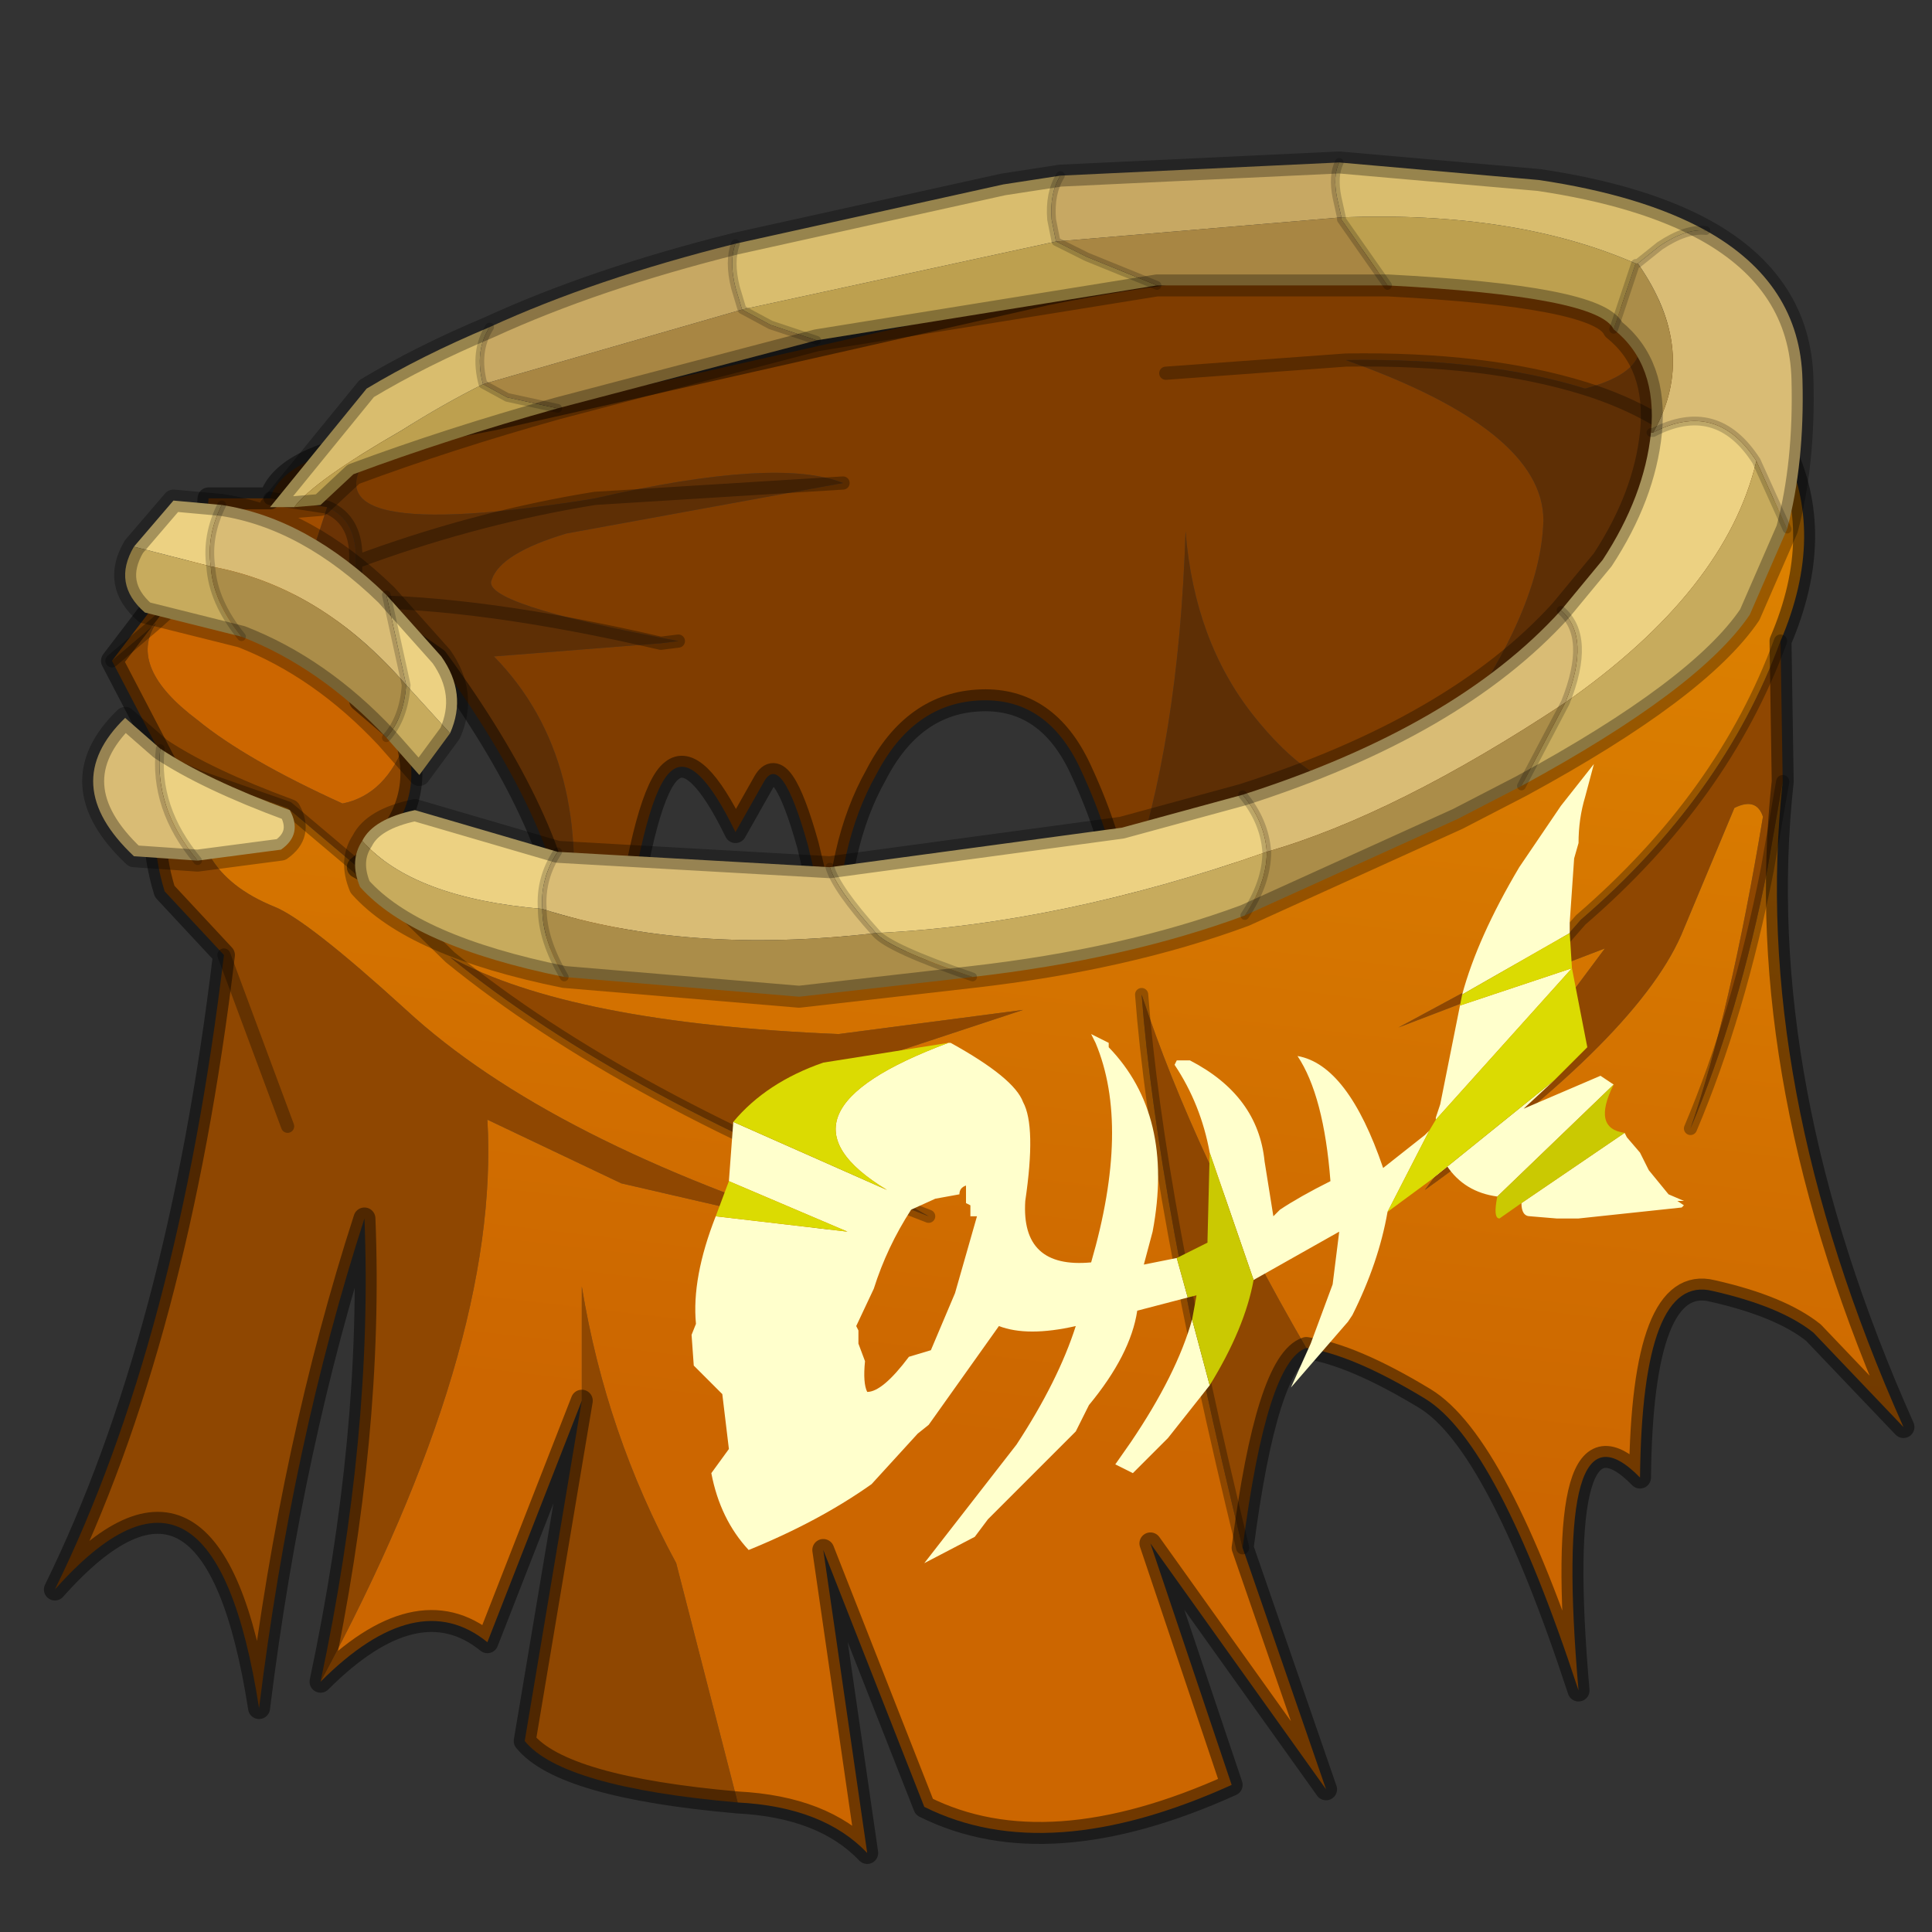 <?xml version="1.0" encoding="UTF-8" standalone="no"?>
<svg xmlns:xlink="http://www.w3.org/1999/xlink" height="440.0px" width="440.0px" xmlns="http://www.w3.org/2000/svg">
  <rect width="100%" height="100%" fill="#333333" stroke="none"/>
  <g transform="matrix(10.0, 0.0, 0.0, 10.0, 0.0, 0.0)">
    <use height="44.0" transform="matrix(1.0, 0.0, 0.0, 1.0, 0.0, 0.0)" width="44.0" xlink:href="#shape0"/>
  </g>
  <defs>
    <g id="shape0" transform="matrix(1.0, 0.0, 0.0, 1.0, 0.0, 0.0)">
      <path d="M44.0 44.0 L0.0 44.0 0.0 0.0 44.0 0.0 44.0 44.0" fill="#43adca" fill-opacity="0.0" fill-rule="evenodd" stroke="none"/>
      <path d="M40.6 10.15 L40.55 10.65 Q40.05 14.15 35.75 16.95 L35.25 17.3 Q32.15 19.2 28.1 20.4 L27.95 19.8 Q27.8 19.3 27.5 19.35 27.2 19.4 27.0 19.7 L26.8 19.35 26.5 19.15 Q26.25 19.2 25.95 19.7 L25.7 20.2 Q26.85 16.9 27.0 12.1 27.2 14.6 28.55 16.3 31.1 19.5 33.1 16.65 35.1 13.85 35.15 11.85 35.15 9.8 30.65 8.2 33.85 8.15 36.1 8.85 37.85 9.4 38.95 10.5 37.85 9.4 36.1 8.85 38.35 8.25 36.55 6.65 40.25 7.75 40.6 10.1 L40.6 10.15 M8.65 10.05 Q6.45 12.45 13.25 11.4 L13.55 11.35 Q17.7 10.4 19.2 11.0 L12.9 12.15 Q11.4 12.6 11.2 13.2 10.9 13.75 15.45 14.6 L15.05 14.65 11.25 14.95 Q13.55 17.3 12.95 21.45 12.7 18.75 9.95 15.0 L8.1 13.7 8.2 15.95 7.25 15.1 8.1 13.7 8.1 12.8 Q8.15 11.85 7.45 11.55 L6.15 11.35 Q6.45 10.4 8.65 10.05 M19.2 11.0 L13.55 11.35 19.2 11.0 M13.25 11.4 Q10.65 11.85 8.1 12.8 10.65 11.85 13.25 11.4 M15.05 14.65 Q10.95 13.7 8.1 13.7 10.95 13.7 15.05 14.65" fill="#5e2f05" fill-rule="evenodd" stroke="none"/>
      <path d="M14.2 21.6 L12.95 21.45 Q13.55 17.3 11.25 14.95 L15.05 14.65 15.45 14.6 Q10.9 13.75 11.2 13.2 11.4 12.6 12.9 12.15 L19.2 11.0 Q17.7 10.4 13.55 11.35 L13.25 11.4 Q6.45 12.45 8.65 10.05 L11.25 9.55 23.85 6.7 Q30.85 5.3 35.75 6.45 L36.55 6.65 Q38.35 8.25 36.1 8.85 33.85 8.15 30.65 8.2 35.15 9.8 35.15 11.85 35.1 13.85 33.1 16.65 31.1 19.5 28.55 16.3 27.2 14.6 27.0 12.1 26.85 16.9 25.7 20.2 L25.55 20.55 Q25.35 19.1 24.6 17.5 23.85 15.9 22.35 15.95 20.8 16.0 19.95 17.65 19.05 19.25 19.05 21.65 L19.0 21.75 18.4 19.25 Q17.8 17.1 17.4 17.8 L16.75 18.95 Q15.85 17.1 15.3 17.55 14.7 18.0 14.2 21.6 M26.55 8.5 L30.65 8.2 26.55 8.5" fill="#803d00" fill-rule="evenodd" stroke="none"/>
      <path d="M40.6 17.8 L40.25 19.8 Q39.6 23.1 38.5 25.7 39.4 23.1 40.15 18.6 40.0 18.15 39.5 18.4 L38.35 21.15 Q37.4 23.55 32.45 27.1 L36.55 21.6 31.85 23.4 35.65 21.35 36.0 20.95 Q39.25 18.15 40.55 14.6 L40.6 17.8 M10.25 21.8 Q13.0 23.3 19.1 23.55 L23.3 23.0 18.0 24.75 Q18.45 26.2 21.15 27.7 14.25 25.05 10.25 21.8 M9.25 16.85 Q9.75 18.5 8.15 19.75 L6.55 18.4 4.55 17.7 Q4.15 19.8 6.25 20.65 7.0 20.95 9.25 23.0 12.5 26.0 19.35 28.15 L14.15 26.95 11.1 25.5 Q11.4 30.7 7.3 38.3 8.5 32.65 8.3 27.75 6.65 32.85 5.9 38.9 4.85 32.15 1.25 36.2 4.05 30.5 5.1 21.75 L3.75 20.3 Q3.3 18.85 3.75 17.35 L2.55 15.05 3.55 14.2 Q2.9 15.2 4.5 16.4 5.6 17.3 7.8 18.3 8.8 18.1 9.25 16.85 M13.25 31.9 L13.25 29.3 Q13.8 32.65 15.4 35.6 L16.8 41.05 Q12.8 40.7 11.95 39.65 L13.25 31.9 M28.3 35.25 Q26.35 27.25 26.0 22.65 27.2 26.3 29.75 30.7 28.85 31.0 28.3 35.25 M4.55 17.7 L3.75 17.35 4.55 17.7 M5.1 21.75 L6.55 25.65 5.1 21.75" fill="#8f4701" fill-rule="evenodd" stroke="none"/>
      <path d="M7.45 11.55 Q8.15 11.85 8.1 12.8 L8.1 13.7 7.25 15.1 5.9 14.2 6.85 13.4 7.45 11.55" fill="#6b3305" fill-rule="evenodd" stroke="none"/>
      <path d="M6.15 11.35 L7.45 11.55 6.85 13.4 5.9 14.2 4.6 13.25 4.75 11.35 6.15 11.35" fill="#a14d00" fill-rule="evenodd" stroke="none"/>
      <path d="M8.2 15.95 L9.25 16.85 Q8.8 18.1 7.8 18.3 5.6 17.3 4.5 16.4 2.9 15.2 3.55 14.2 L4.6 13.25 3.55 14.2 2.55 15.05 4.65 12.3 4.6 13.25 5.9 14.2 7.25 15.1 8.2 15.95" fill="#cc6600" fill-rule="evenodd" stroke="none"/>
      <path d="M40.6 17.8 Q39.85 24.65 43.35 32.5 L41.3 30.35 Q40.55 29.75 39.0 29.4 37.4 29.0 37.35 33.65 35.35 31.6 35.95 38.5 34.1 32.85 32.45 31.85 30.8 30.85 29.75 30.7 27.2 26.3 26.0 22.65 26.35 27.25 28.3 35.25 L30.2 40.75 26.2 35.15 28.05 40.65 Q23.85 42.55 21.05 41.15 L18.75 35.3 19.75 42.2 Q18.75 41.15 16.8 41.05 L15.4 35.6 Q13.8 32.65 13.25 29.3 L13.25 31.9 11.1 37.4 Q9.5 36.1 7.3 38.3 11.4 30.7 11.1 25.5 L14.15 26.95 19.35 28.15 Q12.5 26.0 9.25 23.0 7.0 20.95 6.25 20.65 4.15 19.8 4.55 17.7 L6.55 18.4 8.15 19.75 Q9.7 20.65 11.95 21.2 L12.95 21.45 14.2 21.6 19.0 21.85 23.6 21.35 28.1 20.4 Q32.15 19.2 35.25 17.3 L35.75 16.95 Q40.05 14.15 40.55 10.65 L40.6 10.15 Q41.6 12.15 40.55 14.6 39.25 18.15 36.0 20.95 L35.65 21.35 31.85 23.4 36.55 21.6 32.45 27.1 Q37.4 23.55 38.35 21.15 L39.5 18.4 Q40.0 18.15 40.15 18.6 39.4 23.1 38.5 25.7 39.6 23.1 40.25 19.8 L40.6 17.8 M10.25 21.8 L8.15 19.75 10.25 21.8 Q14.25 25.05 21.15 27.7 18.45 26.2 18.0 24.75 L23.3 23.0 19.1 23.55 Q13.0 23.3 10.25 21.8" fill="url(#gradient0)" fill-rule="evenodd" stroke="none"/>
      <path d="M29.75 30.7 Q30.8 30.85 32.45 31.85 34.1 32.85 35.95 38.5 35.35 31.6 37.35 33.65 37.4 29.0 39.0 29.4 40.55 29.75 41.3 30.35 L43.35 32.5 Q39.85 24.65 40.6 17.8 M40.55 14.6 Q41.6 12.15 40.6 10.15 M28.1 20.4 L23.6 21.35 19.0 21.85 14.2 21.6 M12.95 21.45 L11.95 21.2 Q9.7 20.65 8.15 19.75 M36.55 6.65 Q40.25 7.75 40.6 10.1 L40.6 10.15 M40.55 14.6 L40.6 17.8 M36.55 6.65 L35.75 6.45 Q30.85 5.3 23.85 6.7 L11.25 9.55 8.65 10.05 M12.95 21.45 Q12.7 18.75 9.95 15.0 L8.1 13.7 8.2 15.95 9.25 16.85 Q9.75 18.5 8.15 19.75 M7.3 38.3 Q9.5 36.1 11.1 37.4 L13.25 31.9 M16.8 41.05 Q18.75 41.15 19.75 42.2 L18.75 35.3 21.05 41.15 Q23.85 42.55 28.05 40.65 L26.2 35.15 30.2 40.75 28.3 35.25 M29.75 30.7 Q28.85 31.0 28.3 35.25 M25.7 20.2 L25.95 19.7 Q26.25 19.2 26.5 19.15 L26.8 19.35 27.0 19.7 Q27.2 19.4 27.5 19.35 27.8 19.3 27.95 19.8 L28.1 20.4 M19.05 21.65 Q19.05 19.25 19.95 17.65 20.8 16.0 22.35 15.95 23.85 15.9 24.6 17.5 25.35 19.1 25.55 20.55 L25.7 20.2 M4.6 13.25 L4.75 11.35 6.15 11.35 Q6.45 10.4 8.65 10.05 M2.55 15.05 L3.75 17.35 M7.3 38.3 Q8.5 32.65 8.3 27.75 6.65 32.85 5.9 38.9 4.85 32.15 1.25 36.2 4.05 30.5 5.1 21.75 L3.75 20.3 Q3.3 18.85 3.75 17.35 M19.0 21.75 L18.4 19.25 Q17.8 17.1 17.4 17.8 L16.75 18.95 Q15.85 17.1 15.3 17.55 14.7 18.0 14.2 21.6 M4.6 13.25 L4.65 12.3 2.55 15.05 M16.8 41.05 Q12.8 40.7 11.95 39.65 L13.25 31.9" fill="none" stroke="#000000" stroke-linecap="round" stroke-linejoin="round" stroke-opacity="0.451" stroke-width="0.5"/>
      <path d="M40.6 17.8 L40.25 19.8 Q39.6 23.1 38.5 25.7 M35.65 21.35 L36.0 20.95 Q39.25 18.15 40.55 14.6 M40.6 10.15 L40.55 10.65 Q40.05 14.15 35.75 16.95 L35.25 17.3 Q32.15 19.2 28.1 20.4 M14.2 21.6 L12.95 21.45 M8.15 19.75 L10.25 21.8 M21.15 27.7 Q14.25 25.05 10.25 21.8 M13.25 11.4 L13.55 11.35 19.2 11.0 M15.45 14.6 L15.05 14.65 M8.15 19.75 L6.55 18.4 4.55 17.7 M28.3 35.25 Q26.35 27.25 26.0 22.65 M36.1 8.85 Q33.85 8.15 30.65 8.2 L26.55 8.5 M38.95 10.5 Q37.85 9.4 36.1 8.85 M6.15 11.35 L7.45 11.55 Q8.15 11.85 8.1 12.8 10.65 11.85 13.25 11.4 M8.1 12.8 L8.1 13.7 Q10.95 13.7 15.05 14.65 M7.25 15.1 L5.9 14.2 4.6 13.25 3.55 14.2 M8.1 13.7 L7.25 15.1 8.2 15.95 M3.75 17.35 L4.55 17.7 M2.55 15.05 L3.55 14.2 M19.0 21.75 L19.0 21.85 19.05 21.65 M6.55 25.65 L5.1 21.75" fill="none" stroke="#000000" stroke-linecap="round" stroke-linejoin="round" stroke-opacity="0.302" stroke-width="0.3"/>
      <path d="M21.6 23.75 L21.65 23.75 Q23.1 24.55 23.3 25.1 23.6 25.65 23.35 27.35 23.25 28.9 24.85 28.75 25.75 25.65 24.95 23.75 L24.9 23.65 24.85 23.55 25.25 23.75 25.25 23.85 Q26.75 25.4 26.25 28.05 L26.05 28.8 26.8 28.65 27.05 29.55 25.9 29.85 Q25.75 30.85 24.8 32.0 L24.75 32.1 24.5 32.6 24.45 32.65 24.15 32.95 22.5 34.6 22.2 35.0 21.05 35.6 23.15 32.9 Q24.1 31.45 24.5 30.2 23.4 30.45 22.75 30.2 L21.15 32.45 20.9 32.65 19.85 33.8 Q18.65 34.65 17.05 35.3 16.4 34.6 16.2 33.55 L16.6 33.0 16.45 31.75 15.8 31.1 15.75 30.4 15.85 30.15 Q15.75 29.1 16.3 27.7 L19.3 28.05 16.6 26.9 16.7 25.55 20.2 27.1 Q17.3 25.35 21.6 23.75 M27.55 26.25 Q27.35 25.15 26.75 24.25 L26.8 24.15 27.1 24.15 Q28.65 24.95 28.8 26.45 L29.0 27.7 29.15 27.55 Q29.6 27.25 30.3 26.9 30.15 24.95 29.55 24.05 30.7 24.25 31.5 26.6 L32.45 25.85 32.55 25.75 31.6 27.6 Q31.4 28.75 30.8 29.95 L30.7 30.1 29.4 31.6 29.85 30.6 30.35 29.25 30.5 28.05 28.55 29.15 27.55 26.25 M32.7 25.5 L32.7 25.45 32.8 25.15 33.2 23.15 33.25 22.9 35.8 22.05 32.7 25.5 M33.3 22.65 Q33.65 21.35 34.6 19.75 L35.55 18.35 36.3 17.4 36.1 18.15 Q35.95 18.65 35.95 19.2 L35.85 19.55 35.75 21.0 35.75 21.25 33.3 22.65 M35.4 24.6 L34.7 25.25 36.45 24.5 36.75 24.7 34.1 27.25 Q33.35 27.15 32.95 26.55 L32.55 26.9 35.4 24.6 M37.0 25.8 L37.05 25.9 37.35 26.25 37.55 26.65 38.0 27.2 38.35 27.35 38.2 27.35 38.35 27.45 38.3 27.5 35.95 27.75 35.45 27.75 34.85 27.7 Q34.65 27.7 34.65 27.4 L37.0 25.8 M27.55 31.55 L26.6 32.75 25.8 33.55 25.4 33.35 25.75 32.85 Q26.8 31.3 27.15 30.05 L27.55 31.55 M19.55 30.3 L19.55 30.6 19.7 31.0 Q19.65 31.5 19.75 31.7 20.1 31.7 20.7 30.9 L21.2 30.75 21.75 29.45 22.25 27.7 22.1 27.7 22.1 27.45 22.0 27.4 22.0 27.0 Q21.85 27.05 21.85 27.2 L21.3 27.3 20.75 27.55 Q20.2 28.4 19.9 29.35 L19.5 30.2 19.55 30.3" fill="#ffffcc" fill-rule="evenodd" stroke="none"/>
      <path d="M26.8 28.65 L27.5 28.3 27.5 28.25 27.55 26.25 28.55 29.15 Q28.35 30.25 27.55 31.55 L27.15 30.05 27.25 29.5 27.05 29.55 26.8 28.65 M36.75 24.7 Q36.25 25.7 37.0 25.8 L34.65 27.4 34.15 27.75 Q34.0 27.75 34.1 27.25 L36.75 24.7" fill="#cac902" fill-rule="evenodd" stroke="none"/>
      <path d="M32.55 25.75 L32.7 25.5 35.8 22.05 36.15 23.85 35.4 24.6 32.55 26.9 31.6 27.6 32.55 25.75 M33.25 22.9 L33.3 22.65 35.75 21.25 35.8 22.05 33.25 22.9 M16.3 27.7 L16.6 26.9 19.3 28.05 16.3 27.7 M16.7 25.55 Q17.45 24.65 18.75 24.2 L21.6 23.75 Q17.3 25.35 20.2 27.1 L16.7 25.55" fill="#dbdb02" fill-rule="evenodd" stroke="none"/>
      <path d="M37.65 9.85 Q39.1 9.1 40.0 10.5 39.3 13.45 35.65 16.0 36.25 14.5 35.55 13.9 L36.5 12.75 Q37.45 11.3 37.6 9.85 L37.65 9.85 M8.25 19.15 Q8.5 18.65 9.45 18.45 L12.7 19.4 Q12.3 20.0 12.35 20.7 9.4 20.45 8.25 19.15 M18.9 19.75 L25.55 18.85 28.3 18.1 Q28.8 18.7 28.85 19.4 24.15 21.05 19.95 21.25 19.05 20.25 18.9 19.75 M3.05 12.45 L3.95 11.4 5.05 11.5 Q4.7 12.2 4.8 12.9 L3.05 12.45 M8.8 13.55 L10.05 14.95 Q10.65 15.8 10.25 16.7 L9.25 15.6 8.8 13.55 M3.65 17.05 Q4.7 17.75 6.6 18.45 6.9 19.0 6.4 19.35 L4.5 19.6 Q3.5 18.4 3.65 17.05" fill="#ecd182" fill-rule="evenodd" stroke="none"/>
      <path d="M38.85 5.25 Q41.0 6.45 41.05 8.65 41.1 10.55 40.7 12.05 L40.0 10.5 Q39.1 9.1 37.65 9.85 38.7 8.0 37.3 6.0 L37.8 5.6 Q38.4 5.2 38.85 5.25 M12.7 19.4 L18.9 19.75 Q19.05 20.25 19.95 21.25 15.65 21.75 12.35 20.7 12.3 20.0 12.7 19.4 M28.3 18.1 Q33.15 16.55 35.55 13.9 36.25 14.5 35.65 16.0 31.8 18.55 28.85 19.4 28.8 18.7 28.3 18.1 M5.05 11.5 Q7.0 11.8 8.8 13.55 L9.25 15.6 Q7.3 13.35 4.8 12.9 4.7 12.2 5.05 11.5 M4.5 19.6 L3.05 19.5 Q1.3 17.85 2.85 16.35 L3.65 17.05 Q3.5 18.4 4.5 19.6" fill="#d9bc75" fill-rule="evenodd" stroke="none"/>
      <path d="M38.85 5.25 Q38.4 5.2 37.8 5.6 L37.3 6.0 37.25 6.0 Q34.5 4.8 30.55 4.95 L30.45 4.5 Q30.35 4.0 30.5 3.7 L35.05 4.1 Q37.4 4.45 38.85 5.25 M6.7 11.55 L6.15 11.55 8.35 8.85 Q9.6 8.1 11.15 7.45 10.8 8.0 11.0 8.75 10.1 9.2 9.15 9.8 7.15 10.95 6.7 11.55 M16.75 5.55 L22.85 4.2 24.15 4.0 Q23.9 4.4 23.95 5.0 L24.05 5.5 16.9 7.05 16.75 6.55 Q16.6 5.95 16.75 5.55" fill="#d9bd6e" fill-rule="evenodd" stroke="none"/>
      <path d="M11.15 7.45 Q13.55 6.35 16.75 5.55 16.6 5.95 16.75 6.55 L16.9 7.05 11.0 8.75 Q10.8 8.0 11.15 7.45 M24.15 4.0 L30.5 3.7 Q30.35 4.0 30.45 4.5 L30.55 4.95 24.05 5.5 23.95 5.0 Q23.9 4.4 24.15 4.0" fill="#c7a863" fill-rule="evenodd" stroke="none"/>
      <path d="M40.0 10.5 L40.7 12.05 39.85 14.0 Q38.7 15.7 34.65 17.9 L35.65 16.0 Q39.3 13.45 40.0 10.5 M28.35 20.85 Q25.65 21.85 22.15 22.25 20.25 21.6 19.95 21.25 24.15 21.05 28.85 19.4 28.85 20.1 28.35 20.85 M12.85 22.25 Q9.4 21.55 8.2 20.2 7.95 19.6 8.25 19.15 9.4 20.45 12.35 20.7 12.35 21.4 12.85 22.25 M10.25 16.7 L9.55 17.65 8.8 16.8 Q9.2 16.35 9.25 15.6 L10.25 16.7 M5.5 14.5 L3.3 13.95 Q2.55 13.3 3.05 12.45 L4.8 12.9 Q4.85 13.7 5.5 14.5" fill="#c7ab5d" fill-rule="evenodd" stroke="none"/>
      <path d="M37.3 6.0 Q38.7 8.0 37.65 9.85 L37.6 9.85 Q37.75 8.3 36.75 7.5 L37.25 6.0 37.3 6.0 M34.65 17.9 L33.2 18.65 28.35 20.85 Q28.85 20.1 28.85 19.4 31.8 18.55 35.65 16.0 L34.65 17.9 M22.15 22.25 L18.2 22.7 12.85 22.25 Q12.35 21.4 12.35 20.7 15.65 21.75 19.95 21.25 20.25 21.6 22.15 22.25 M8.8 16.8 Q7.3 15.2 5.5 14.5 4.85 13.7 4.8 12.9 7.3 13.35 9.25 15.6 9.2 16.35 8.8 16.8" fill="#ab8d49" fill-rule="evenodd" stroke="none"/>
      <path d="M36.75 7.5 Q36.4 6.75 31.6 6.5 L30.55 5.0 30.55 4.95 Q34.5 4.8 37.25 6.0 L36.75 7.5 M26.35 6.5 L18.6 7.75 17.55 7.4 16.9 7.05 24.05 5.5 24.75 5.85 26.35 6.5 M12.7 9.3 Q10.2 10.0 8.05 10.8 L7.3 11.5 6.7 11.55 Q7.15 10.95 9.15 9.8 10.1 9.2 11.0 8.75 L11.55 9.05 12.7 9.3" fill="#bda04f" fill-rule="evenodd" stroke="none"/>
      <path d="M31.6 6.5 L26.35 6.5 24.75 5.85 24.05 5.5 30.55 4.95 30.55 5.0 31.6 6.5 M18.6 7.75 L12.7 9.3 11.55 9.05 11.0 8.75 16.9 7.05 17.55 7.4 18.6 7.75" fill="#a88643" fill-rule="evenodd" stroke="none"/>
      <path d="M40.7 12.05 Q41.1 10.55 41.05 8.65 41.0 6.45 38.85 5.25 M40.7 12.05 L39.85 14.0 Q38.7 15.7 34.65 17.9 L33.2 18.65 28.35 20.85 Q25.65 21.85 22.15 22.25 L18.2 22.7 12.85 22.25 Q9.4 21.55 8.2 20.2 7.95 19.6 8.25 19.15 8.5 18.65 9.45 18.45 L12.7 19.4 18.9 19.75 25.55 18.85 28.3 18.1 Q33.15 16.55 35.55 13.9 L36.5 12.75 Q37.45 11.3 37.6 9.85 37.75 8.3 36.75 7.5 36.4 6.75 31.6 6.5 L26.35 6.5 18.6 7.75 12.7 9.3 Q10.2 10.0 8.05 10.8 L7.3 11.5 6.7 11.55 6.15 11.55 8.35 8.85 Q9.6 8.1 11.15 7.45 13.55 6.35 16.75 5.55 L22.85 4.2 24.15 4.0 30.5 3.7 35.05 4.1 Q37.4 4.45 38.85 5.25 M3.05 12.45 L3.95 11.4 5.05 11.5 Q7.0 11.8 8.8 13.55 L10.05 14.95 Q10.65 15.8 10.25 16.7 L9.55 17.65 8.8 16.8 Q7.3 15.2 5.5 14.5 L3.3 13.95 Q2.55 13.3 3.05 12.45 M4.5 19.6 L3.05 19.5 Q1.3 17.85 2.85 16.35 L3.65 17.05 Q4.7 17.75 6.6 18.45 6.9 19.0 6.4 19.35 L4.5 19.6" fill="none" stroke="#000000" stroke-linecap="round" stroke-linejoin="round" stroke-opacity="0.302" stroke-width="0.5"/>
      <path d="M38.85 5.25 Q38.4 5.2 37.8 5.6 L37.3 6.0 37.25 6.0 36.75 7.5 M37.65 9.85 Q39.1 9.1 40.0 10.5 L40.7 12.05 M30.5 3.7 Q30.35 4.0 30.45 4.5 L30.55 4.95 M31.6 6.5 L30.55 5.0 30.55 4.95 M24.05 5.5 L24.75 5.85 26.35 6.5 M37.6 9.85 L37.65 9.85 M24.15 4.0 Q23.9 4.4 23.95 5.0 L24.05 5.5 M16.9 7.05 L17.55 7.4 18.6 7.75 M28.85 19.4 Q28.85 20.1 28.35 20.85 M28.3 18.1 Q28.8 18.7 28.85 19.4 M35.65 16.0 Q36.25 14.5 35.55 13.9 M35.65 16.0 L34.65 17.9 M11.15 7.45 Q10.8 8.0 11.0 8.75 L11.55 9.05 12.7 9.3 M16.9 7.05 L16.75 6.55 Q16.6 5.95 16.75 5.55 M4.8 12.9 Q4.7 12.2 5.05 11.5 M9.25 15.6 Q9.2 16.35 8.8 16.8 M8.8 13.55 L9.25 15.6 M4.5 19.6 Q3.5 18.4 3.65 17.05 M4.8 12.9 Q4.85 13.7 5.5 14.5 M19.95 21.25 Q19.05 20.25 18.9 19.75 M12.35 20.7 Q12.35 21.4 12.85 22.25 M12.7 19.4 Q12.3 20.0 12.35 20.7 M19.95 21.25 Q20.25 21.6 22.15 22.25" fill="none" stroke="#000000" stroke-linecap="round" stroke-linejoin="round" stroke-opacity="0.2" stroke-width="0.2"/>
    </g>
    <linearGradient gradientTransform="matrix(-0.002, 0.019, -0.017, -0.002, 24.85, 17.45)" gradientUnits="userSpaceOnUse" id="gradient0" spreadMethod="pad" x1="-819.2" x2="819.2">
      <stop offset="0.0" stop-color="#e38c00"/>
      <stop offset="1.0" stop-color="#cc6600"/>
    </linearGradient>
  </defs>
</svg>
